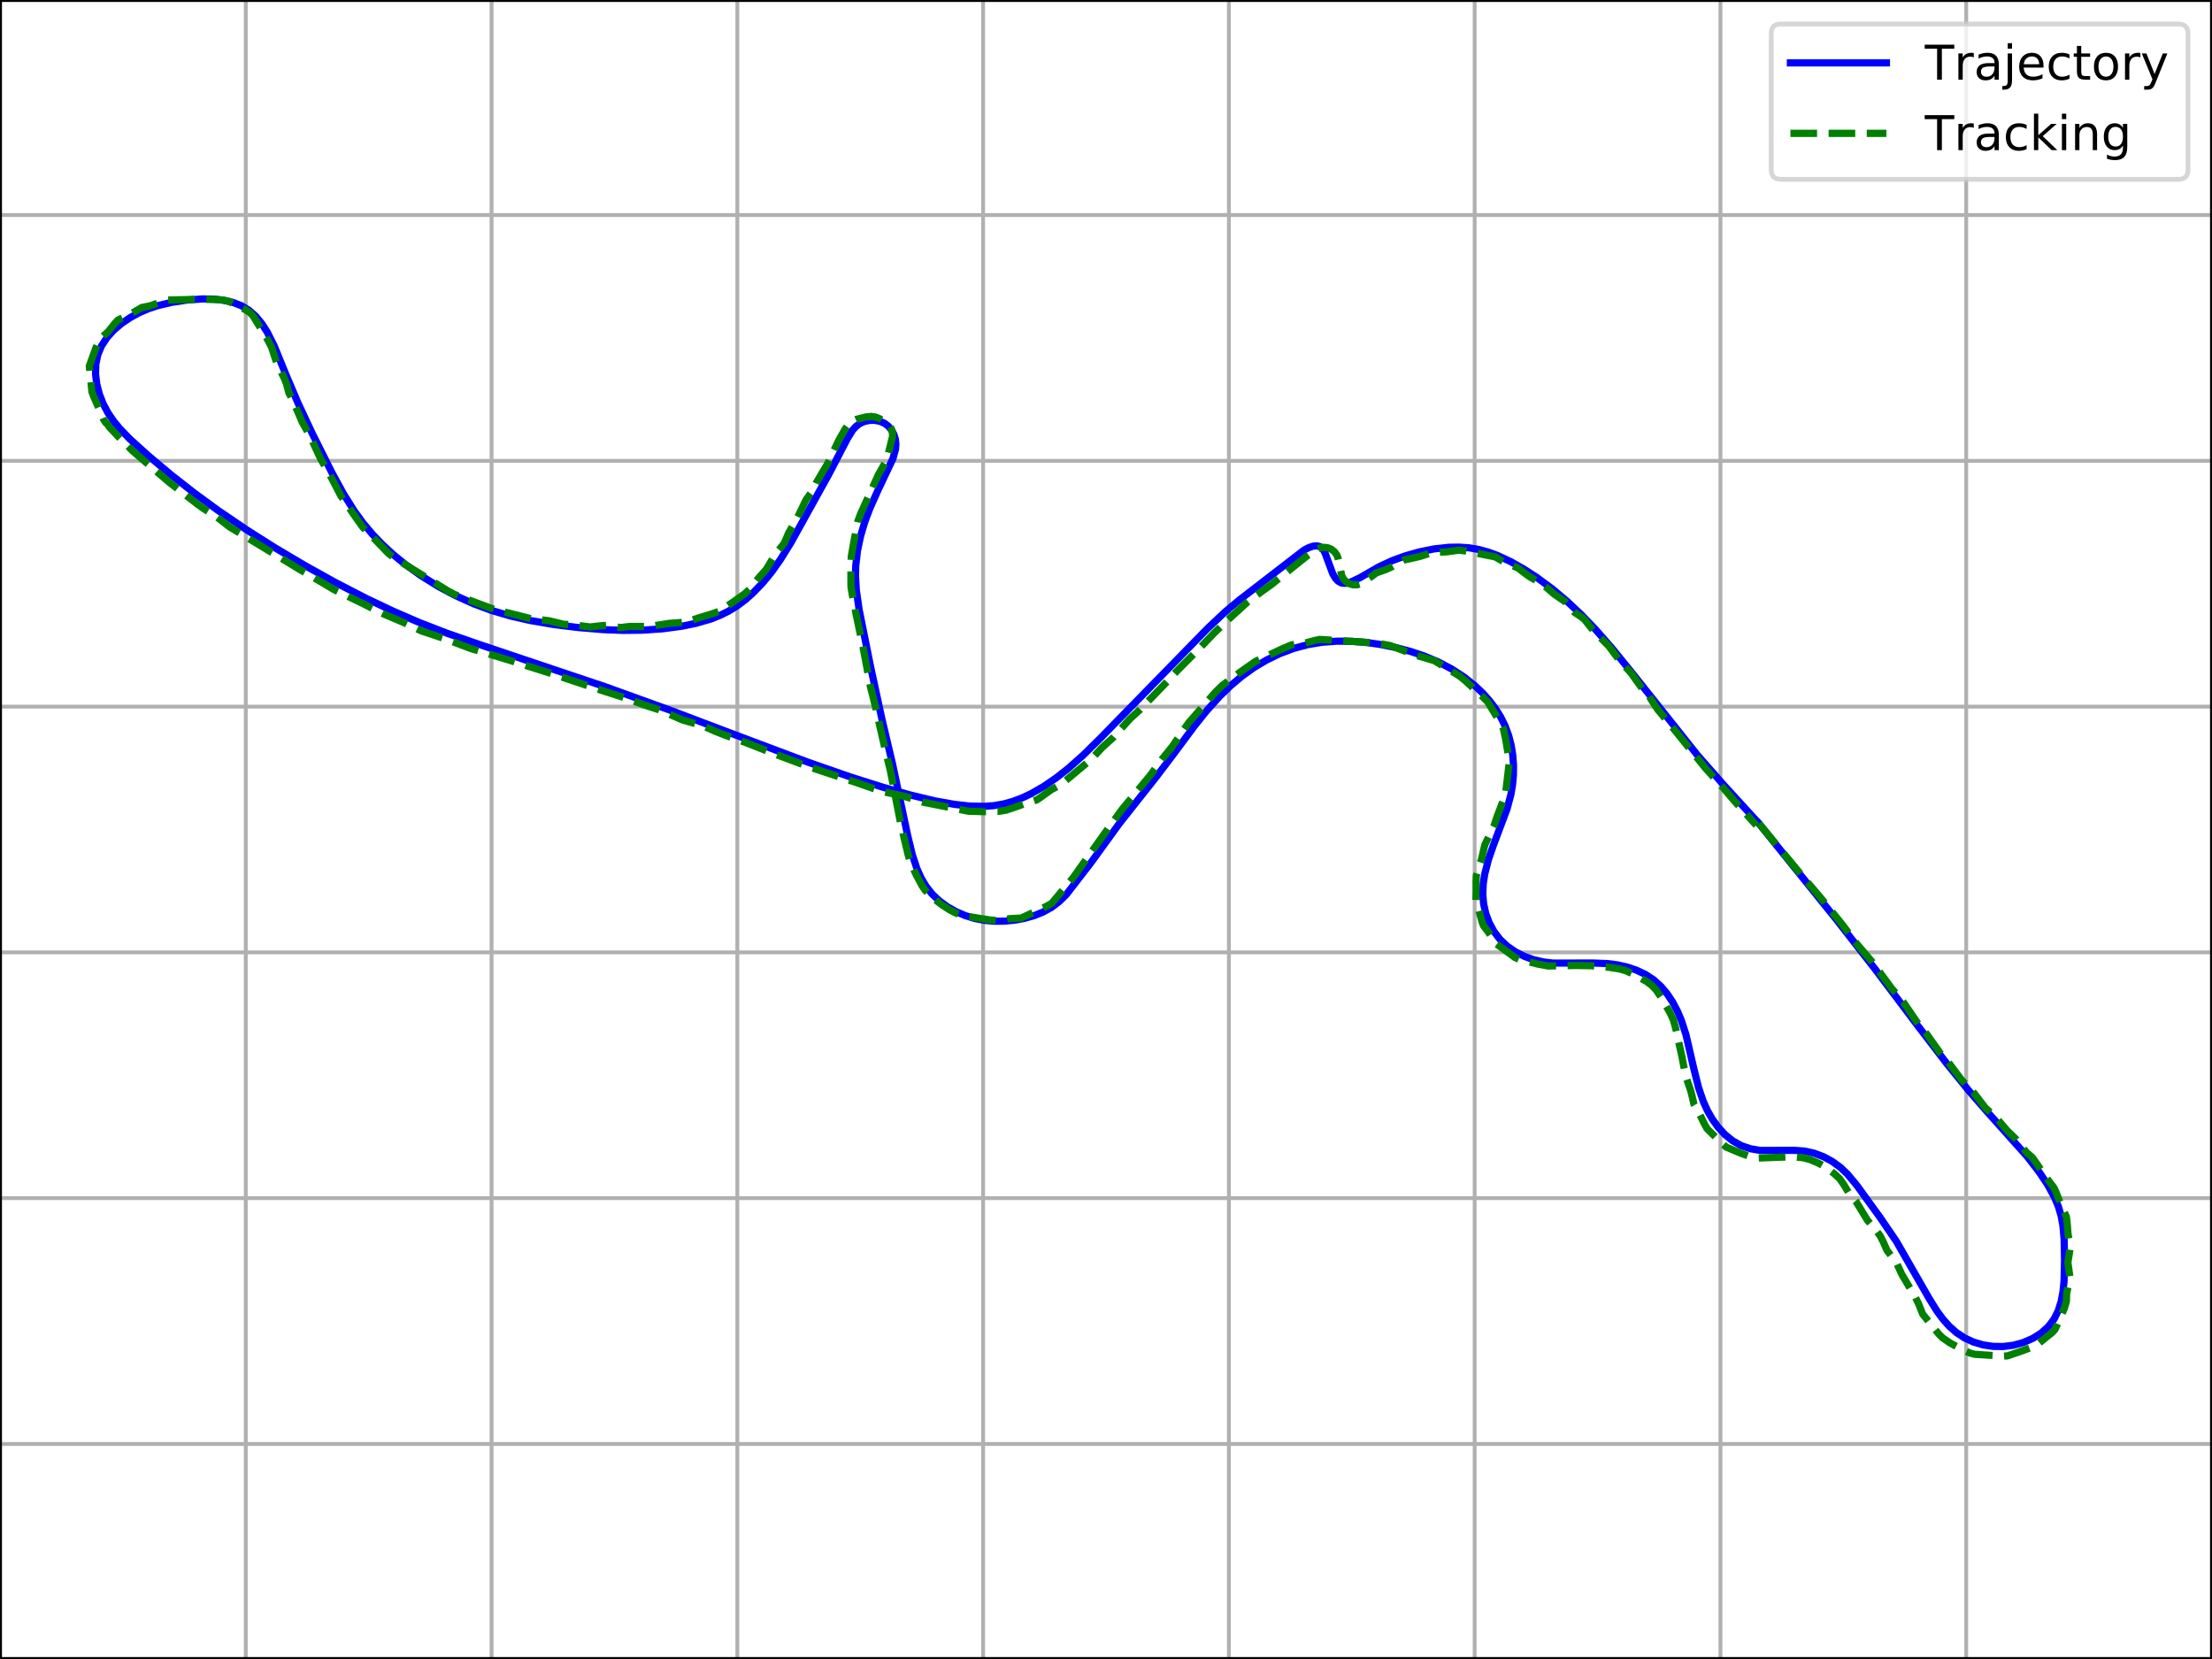 <?xml version="1.0" encoding="utf-8" standalone="no"?>
<!DOCTYPE svg PUBLIC "-//W3C//DTD SVG 1.1//EN"
  "http://www.w3.org/Graphics/SVG/1.1/DTD/svg11.dtd">
<!-- Created with matplotlib (https://matplotlib.org/) -->
<svg height="345.6pt" version="1.1" viewBox="0 0 460.8 345.6" width="460.8pt" xmlns="http://www.w3.org/2000/svg" xmlns:xlink="http://www.w3.org/1999/xlink">
 <defs>
  <style type="text/css">
*{stroke-linecap:butt;stroke-linejoin:round;}
  </style>
 </defs>
 <g id="figure_1">
  <g id="patch_1">
   <path d="M 0 345.6 
L 460.8 345.6 
L 460.8 0 
L 0 0 
z
" style="fill:#ffffff;"/>
  </g>
  <g id="axes_1">
   <g id="patch_2">
    <path d="M 0 345.6 
L 460.8 345.6 
L 460.8 0 
L 0 0 
z
" style="fill:#ffffff;"/>
   </g>
   <g id="matplotlib.axis_1">
    <g id="xtick_1">
     <g id="line2d_1">
      <path clip-path="url(#p27fa53471c)" d="M 0 345.6 
L 0 0 
" style="fill:none;stroke:#b0b0b0;stroke-linecap:square;stroke-width:0.8;"/>
     </g>
     <g id="line2d_2">
      <defs>
       <path d="M 0 0 
L 0 3.5 
" id="m6a4f89c047" style="stroke:#000000;stroke-width:0.8;"/>
      </defs>
      <g>
       <use style="stroke:#000000;stroke-width:0.8;" x="0" xlink:href="#m6a4f89c047" y="345.6"/>
      </g>
     </g>
     <g id="text_1">
      <!-- 0.0 -->
      <defs>
       <path d="M 31.781 66.406 
Q 24.172 66.406 20.328 58.906 
Q 16.5 51.422 16.5 36.375 
Q 16.5 21.391 20.328 13.891 
Q 24.172 6.391 31.781 6.391 
Q 39.453 6.391 43.281 13.891 
Q 47.125 21.391 47.125 36.375 
Q 47.125 51.422 43.281 58.906 
Q 39.453 66.406 31.781 66.406 
z
M 31.781 74.219 
Q 44.047 74.219 50.516 64.516 
Q 56.984 54.828 56.984 36.375 
Q 56.984 17.969 50.516 8.266 
Q 44.047 -1.422 31.781 -1.422 
Q 19.531 -1.422 13.062 8.266 
Q 6.594 17.969 6.594 36.375 
Q 6.594 54.828 13.062 64.516 
Q 19.531 74.219 31.781 74.219 
z
" id="DejaVuSans-48"/>
       <path d="M 10.688 12.406 
L 21 12.406 
L 21 0 
L 10.688 0 
z
" id="DejaVuSans-46"/>
      </defs>
      <g transform="translate(-7.952 360.198)scale(0.1 -0.1)">
       <use xlink:href="#DejaVuSans-48"/>
       <use x="63.623" xlink:href="#DejaVuSans-46"/>
       <use x="95.41" xlink:href="#DejaVuSans-48"/>
      </g>
     </g>
    </g>
    <g id="xtick_2">
     <g id="line2d_3">
      <path clip-path="url(#p27fa53471c)" d="M 51.2 345.6 
L 51.2 0 
" style="fill:none;stroke:#b0b0b0;stroke-linecap:square;stroke-width:0.8;"/>
     </g>
     <g id="line2d_4">
      <g>
       <use style="stroke:#000000;stroke-width:0.8;" x="51.2" xlink:href="#m6a4f89c047" y="345.6"/>
      </g>
     </g>
     <g id="text_2">
      <!-- 2.5 -->
      <defs>
       <path d="M 19.188 8.297 
L 53.609 8.297 
L 53.609 0 
L 7.328 0 
L 7.328 8.297 
Q 12.938 14.109 22.625 23.891 
Q 32.328 33.688 34.812 36.531 
Q 39.547 41.844 41.422 45.531 
Q 43.312 49.219 43.312 52.781 
Q 43.312 58.594 39.234 62.25 
Q 35.156 65.922 28.609 65.922 
Q 23.969 65.922 18.812 64.312 
Q 13.672 62.703 7.812 59.422 
L 7.812 69.391 
Q 13.766 71.781 18.938 73 
Q 24.125 74.219 28.422 74.219 
Q 39.75 74.219 46.484 68.547 
Q 53.219 62.891 53.219 53.422 
Q 53.219 48.922 51.531 44.891 
Q 49.859 40.875 45.406 35.406 
Q 44.188 33.984 37.641 27.219 
Q 31.109 20.453 19.188 8.297 
z
" id="DejaVuSans-50"/>
       <path d="M 10.797 72.906 
L 49.516 72.906 
L 49.516 64.594 
L 19.828 64.594 
L 19.828 46.734 
Q 21.969 47.469 24.109 47.828 
Q 26.266 48.188 28.422 48.188 
Q 40.625 48.188 47.75 41.5 
Q 54.891 34.812 54.891 23.391 
Q 54.891 11.625 47.562 5.094 
Q 40.234 -1.422 26.906 -1.422 
Q 22.312 -1.422 17.547 -0.641 
Q 12.797 0.141 7.719 1.703 
L 7.719 11.625 
Q 12.109 9.234 16.797 8.062 
Q 21.484 6.891 26.703 6.891 
Q 35.156 6.891 40.078 11.328 
Q 45.016 15.766 45.016 23.391 
Q 45.016 31 40.078 35.438 
Q 35.156 39.891 26.703 39.891 
Q 22.75 39.891 18.812 39.016 
Q 14.891 38.141 10.797 36.281 
z
" id="DejaVuSans-53"/>
      </defs>
      <g transform="translate(43.248 360.198)scale(0.1 -0.1)">
       <use xlink:href="#DejaVuSans-50"/>
       <use x="63.623" xlink:href="#DejaVuSans-46"/>
       <use x="95.41" xlink:href="#DejaVuSans-53"/>
      </g>
     </g>
    </g>
    <g id="xtick_3">
     <g id="line2d_5">
      <path clip-path="url(#p27fa53471c)" d="M 102.4 345.6 
L 102.4 0 
" style="fill:none;stroke:#b0b0b0;stroke-linecap:square;stroke-width:0.8;"/>
     </g>
     <g id="line2d_6">
      <g>
       <use style="stroke:#000000;stroke-width:0.8;" x="102.4" xlink:href="#m6a4f89c047" y="345.6"/>
      </g>
     </g>
     <g id="text_3">
      <!-- 5.0 -->
      <g transform="translate(94.448 360.198)scale(0.1 -0.1)">
       <use xlink:href="#DejaVuSans-53"/>
       <use x="63.623" xlink:href="#DejaVuSans-46"/>
       <use x="95.41" xlink:href="#DejaVuSans-48"/>
      </g>
     </g>
    </g>
    <g id="xtick_4">
     <g id="line2d_7">
      <path clip-path="url(#p27fa53471c)" d="M 153.6 345.6 
L 153.6 0 
" style="fill:none;stroke:#b0b0b0;stroke-linecap:square;stroke-width:0.8;"/>
     </g>
     <g id="line2d_8">
      <g>
       <use style="stroke:#000000;stroke-width:0.8;" x="153.6" xlink:href="#m6a4f89c047" y="345.6"/>
      </g>
     </g>
     <g id="text_4">
      <!-- 7.5 -->
      <defs>
       <path d="M 8.203 72.906 
L 55.078 72.906 
L 55.078 68.703 
L 28.609 0 
L 18.312 0 
L 43.219 64.594 
L 8.203 64.594 
z
" id="DejaVuSans-55"/>
      </defs>
      <g transform="translate(145.648 360.198)scale(0.1 -0.1)">
       <use xlink:href="#DejaVuSans-55"/>
       <use x="63.623" xlink:href="#DejaVuSans-46"/>
       <use x="95.41" xlink:href="#DejaVuSans-53"/>
      </g>
     </g>
    </g>
    <g id="xtick_5">
     <g id="line2d_9">
      <path clip-path="url(#p27fa53471c)" d="M 204.8 345.6 
L 204.8 0 
" style="fill:none;stroke:#b0b0b0;stroke-linecap:square;stroke-width:0.8;"/>
     </g>
     <g id="line2d_10">
      <g>
       <use style="stroke:#000000;stroke-width:0.8;" x="204.8" xlink:href="#m6a4f89c047" y="345.6"/>
      </g>
     </g>
     <g id="text_5">
      <!-- 10.0 -->
      <defs>
       <path d="M 12.406 8.297 
L 28.516 8.297 
L 28.516 63.922 
L 10.984 60.406 
L 10.984 69.391 
L 28.422 72.906 
L 38.281 72.906 
L 38.281 8.297 
L 54.391 8.297 
L 54.391 0 
L 12.406 0 
z
" id="DejaVuSans-49"/>
      </defs>
      <g transform="translate(193.667 360.198)scale(0.1 -0.1)">
       <use xlink:href="#DejaVuSans-49"/>
       <use x="63.623" xlink:href="#DejaVuSans-48"/>
       <use x="127.246" xlink:href="#DejaVuSans-46"/>
       <use x="159.033" xlink:href="#DejaVuSans-48"/>
      </g>
     </g>
    </g>
    <g id="xtick_6">
     <g id="line2d_11">
      <path clip-path="url(#p27fa53471c)" d="M 256 345.6 
L 256 0 
" style="fill:none;stroke:#b0b0b0;stroke-linecap:square;stroke-width:0.8;"/>
     </g>
     <g id="line2d_12">
      <g>
       <use style="stroke:#000000;stroke-width:0.8;" x="256" xlink:href="#m6a4f89c047" y="345.6"/>
      </g>
     </g>
     <g id="text_6">
      <!-- 12.5 -->
      <g transform="translate(244.867 360.198)scale(0.1 -0.1)">
       <use xlink:href="#DejaVuSans-49"/>
       <use x="63.623" xlink:href="#DejaVuSans-50"/>
       <use x="127.246" xlink:href="#DejaVuSans-46"/>
       <use x="159.033" xlink:href="#DejaVuSans-53"/>
      </g>
     </g>
    </g>
    <g id="xtick_7">
     <g id="line2d_13">
      <path clip-path="url(#p27fa53471c)" d="M 307.2 345.6 
L 307.2 0 
" style="fill:none;stroke:#b0b0b0;stroke-linecap:square;stroke-width:0.8;"/>
     </g>
     <g id="line2d_14">
      <g>
       <use style="stroke:#000000;stroke-width:0.8;" x="307.2" xlink:href="#m6a4f89c047" y="345.6"/>
      </g>
     </g>
     <g id="text_7">
      <!-- 15.0 -->
      <g transform="translate(296.067 360.198)scale(0.1 -0.1)">
       <use xlink:href="#DejaVuSans-49"/>
       <use x="63.623" xlink:href="#DejaVuSans-53"/>
       <use x="127.246" xlink:href="#DejaVuSans-46"/>
       <use x="159.033" xlink:href="#DejaVuSans-48"/>
      </g>
     </g>
    </g>
    <g id="xtick_8">
     <g id="line2d_15">
      <path clip-path="url(#p27fa53471c)" d="M 358.4 345.6 
L 358.4 0 
" style="fill:none;stroke:#b0b0b0;stroke-linecap:square;stroke-width:0.8;"/>
     </g>
     <g id="line2d_16">
      <g>
       <use style="stroke:#000000;stroke-width:0.8;" x="358.4" xlink:href="#m6a4f89c047" y="345.6"/>
      </g>
     </g>
     <g id="text_8">
      <!-- 17.5 -->
      <g transform="translate(347.267 360.198)scale(0.1 -0.1)">
       <use xlink:href="#DejaVuSans-49"/>
       <use x="63.623" xlink:href="#DejaVuSans-55"/>
       <use x="127.246" xlink:href="#DejaVuSans-46"/>
       <use x="159.033" xlink:href="#DejaVuSans-53"/>
      </g>
     </g>
    </g>
    <g id="xtick_9">
     <g id="line2d_17">
      <path clip-path="url(#p27fa53471c)" d="M 409.6 345.6 
L 409.6 0 
" style="fill:none;stroke:#b0b0b0;stroke-linecap:square;stroke-width:0.8;"/>
     </g>
     <g id="line2d_18">
      <g>
       <use style="stroke:#000000;stroke-width:0.8;" x="409.6" xlink:href="#m6a4f89c047" y="345.6"/>
      </g>
     </g>
     <g id="text_9">
      <!-- 20.0 -->
      <g transform="translate(398.467 360.198)scale(0.1 -0.1)">
       <use xlink:href="#DejaVuSans-50"/>
       <use x="63.623" xlink:href="#DejaVuSans-48"/>
       <use x="127.246" xlink:href="#DejaVuSans-46"/>
       <use x="159.033" xlink:href="#DejaVuSans-48"/>
      </g>
     </g>
    </g>
    <g id="xtick_10">
     <g id="line2d_19">
      <path clip-path="url(#p27fa53471c)" d="M 460.8 345.6 
L 460.8 0 
" style="fill:none;stroke:#b0b0b0;stroke-linecap:square;stroke-width:0.8;"/>
     </g>
     <g id="line2d_20">
      <g>
       <use style="stroke:#000000;stroke-width:0.8;" x="460.8" xlink:href="#m6a4f89c047" y="345.6"/>
      </g>
     </g>
     <g id="text_10">
      <!-- 22.5 -->
      <g transform="translate(449.667 360.198)scale(0.1 -0.1)">
       <use xlink:href="#DejaVuSans-50"/>
       <use x="63.623" xlink:href="#DejaVuSans-50"/>
       <use x="127.246" xlink:href="#DejaVuSans-46"/>
       <use x="159.033" xlink:href="#DejaVuSans-53"/>
      </g>
     </g>
    </g>
    <g id="text_11">
     <!-- x[m] -->
     <defs>
      <path d="M 54.891 54.688 
L 35.109 28.078 
L 55.906 0 
L 45.312 0 
L 29.391 21.484 
L 13.484 0 
L 2.875 0 
L 24.125 28.609 
L 4.688 54.688 
L 15.281 54.688 
L 29.781 35.203 
L 44.281 54.688 
z
" id="DejaVuSans-120"/>
      <path d="M 8.594 75.984 
L 29.297 75.984 
L 29.297 69 
L 17.578 69 
L 17.578 -6.203 
L 29.297 -6.203 
L 29.297 -13.188 
L 8.594 -13.188 
z
" id="DejaVuSans-91"/>
      <path d="M 52 44.188 
Q 55.375 50.25 60.062 53.125 
Q 64.75 56 71.094 56 
Q 79.641 56 84.281 50.016 
Q 88.922 44.047 88.922 33.016 
L 88.922 0 
L 79.891 0 
L 79.891 32.719 
Q 79.891 40.578 77.094 44.375 
Q 74.312 48.188 68.609 48.188 
Q 61.625 48.188 57.562 43.547 
Q 53.516 38.922 53.516 30.906 
L 53.516 0 
L 44.484 0 
L 44.484 32.719 
Q 44.484 40.625 41.703 44.406 
Q 38.922 48.188 33.109 48.188 
Q 26.219 48.188 22.156 43.531 
Q 18.109 38.875 18.109 30.906 
L 18.109 0 
L 9.078 0 
L 9.078 54.688 
L 18.109 54.688 
L 18.109 46.188 
Q 21.188 51.219 25.484 53.609 
Q 29.781 56 35.688 56 
Q 41.656 56 45.828 52.969 
Q 50 49.953 52 44.188 
z
" id="DejaVuSans-109"/>
      <path d="M 30.422 75.984 
L 30.422 -13.188 
L 9.719 -13.188 
L 9.719 -6.203 
L 21.391 -6.203 
L 21.391 69 
L 9.719 69 
L 9.719 75.984 
z
" id="DejaVuSans-93"/>
     </defs>
     <g transform="translate(218.669 373.877)scale(0.1 -0.1)">
      <use xlink:href="#DejaVuSans-120"/>
      <use x="59.18" xlink:href="#DejaVuSans-91"/>
      <use x="98.193" xlink:href="#DejaVuSans-109"/>
      <use x="195.605" xlink:href="#DejaVuSans-93"/>
     </g>
    </g>
   </g>
   <g id="matplotlib.axis_2">
    <g id="ytick_1">
     <g id="line2d_21">
      <path clip-path="url(#p27fa53471c)" d="M 0 300.8 
L 460.8 300.8 
" style="fill:none;stroke:#b0b0b0;stroke-linecap:square;stroke-width:0.8;"/>
     </g>
     <g id="line2d_22">
      <defs>
       <path d="M 0 0 
L -3.5 0 
" id="m591c416745" style="stroke:#000000;stroke-width:0.8;"/>
      </defs>
      <g>
       <use style="stroke:#000000;stroke-width:0.8;" x="0" xlink:href="#m591c416745" y="300.8"/>
      </g>
     </g>
     <g id="text_12">
      <!-- 0.0 -->
      <g transform="translate(-22.903 304.599)scale(0.1 -0.1)">
       <use xlink:href="#DejaVuSans-48"/>
       <use x="63.623" xlink:href="#DejaVuSans-46"/>
       <use x="95.41" xlink:href="#DejaVuSans-48"/>
      </g>
     </g>
    </g>
    <g id="ytick_2">
     <g id="line2d_23">
      <path clip-path="url(#p27fa53471c)" d="M 0 249.6 
L 460.8 249.6 
" style="fill:none;stroke:#b0b0b0;stroke-linecap:square;stroke-width:0.8;"/>
     </g>
     <g id="line2d_24">
      <g>
       <use style="stroke:#000000;stroke-width:0.8;" x="0" xlink:href="#m591c416745" y="249.6"/>
      </g>
     </g>
     <g id="text_13">
      <!-- 2.5 -->
      <g transform="translate(-22.903 253.399)scale(0.1 -0.1)">
       <use xlink:href="#DejaVuSans-50"/>
       <use x="63.623" xlink:href="#DejaVuSans-46"/>
       <use x="95.41" xlink:href="#DejaVuSans-53"/>
      </g>
     </g>
    </g>
    <g id="ytick_3">
     <g id="line2d_25">
      <path clip-path="url(#p27fa53471c)" d="M 0 198.4 
L 460.8 198.4 
" style="fill:none;stroke:#b0b0b0;stroke-linecap:square;stroke-width:0.8;"/>
     </g>
     <g id="line2d_26">
      <g>
       <use style="stroke:#000000;stroke-width:0.8;" x="0" xlink:href="#m591c416745" y="198.4"/>
      </g>
     </g>
     <g id="text_14">
      <!-- 5.0 -->
      <g transform="translate(-22.903 202.199)scale(0.1 -0.1)">
       <use xlink:href="#DejaVuSans-53"/>
       <use x="63.623" xlink:href="#DejaVuSans-46"/>
       <use x="95.41" xlink:href="#DejaVuSans-48"/>
      </g>
     </g>
    </g>
    <g id="ytick_4">
     <g id="line2d_27">
      <path clip-path="url(#p27fa53471c)" d="M 0 147.2 
L 460.8 147.2 
" style="fill:none;stroke:#b0b0b0;stroke-linecap:square;stroke-width:0.8;"/>
     </g>
     <g id="line2d_28">
      <g>
       <use style="stroke:#000000;stroke-width:0.8;" x="0" xlink:href="#m591c416745" y="147.2"/>
      </g>
     </g>
     <g id="text_15">
      <!-- 7.5 -->
      <g transform="translate(-22.903 150.999)scale(0.1 -0.1)">
       <use xlink:href="#DejaVuSans-55"/>
       <use x="63.623" xlink:href="#DejaVuSans-46"/>
       <use x="95.41" xlink:href="#DejaVuSans-53"/>
      </g>
     </g>
    </g>
    <g id="ytick_5">
     <g id="line2d_29">
      <path clip-path="url(#p27fa53471c)" d="M 0 96 
L 460.8 96 
" style="fill:none;stroke:#b0b0b0;stroke-linecap:square;stroke-width:0.8;"/>
     </g>
     <g id="line2d_30">
      <g>
       <use style="stroke:#000000;stroke-width:0.8;" x="0" xlink:href="#m591c416745" y="96"/>
      </g>
     </g>
     <g id="text_16">
      <!-- 10.0 -->
      <g transform="translate(-29.266 99.799)scale(0.1 -0.1)">
       <use xlink:href="#DejaVuSans-49"/>
       <use x="63.623" xlink:href="#DejaVuSans-48"/>
       <use x="127.246" xlink:href="#DejaVuSans-46"/>
       <use x="159.033" xlink:href="#DejaVuSans-48"/>
      </g>
     </g>
    </g>
    <g id="ytick_6">
     <g id="line2d_31">
      <path clip-path="url(#p27fa53471c)" d="M 0 44.8 
L 460.8 44.8 
" style="fill:none;stroke:#b0b0b0;stroke-linecap:square;stroke-width:0.8;"/>
     </g>
     <g id="line2d_32">
      <g>
       <use style="stroke:#000000;stroke-width:0.8;" x="0" xlink:href="#m591c416745" y="44.8"/>
      </g>
     </g>
     <g id="text_17">
      <!-- 12.5 -->
      <g transform="translate(-29.266 48.599)scale(0.1 -0.1)">
       <use xlink:href="#DejaVuSans-49"/>
       <use x="63.623" xlink:href="#DejaVuSans-50"/>
       <use x="127.246" xlink:href="#DejaVuSans-46"/>
       <use x="159.033" xlink:href="#DejaVuSans-53"/>
      </g>
     </g>
    </g>
    <g id="text_18">
     <!-- y[m] -->
     <defs>
      <path d="M 32.172 -5.078 
Q 28.375 -14.844 24.75 -17.812 
Q 21.141 -20.797 15.094 -20.797 
L 7.906 -20.797 
L 7.906 -13.281 
L 13.188 -13.281 
Q 16.891 -13.281 18.938 -11.516 
Q 21 -9.766 23.484 -3.219 
L 25.094 0.875 
L 2.984 54.688 
L 12.5 54.688 
L 29.594 11.922 
L 46.688 54.688 
L 56.203 54.688 
z
" id="DejaVuSans-121"/>
     </defs>
     <g transform="translate(-35.345 184.531)rotate(-90)scale(0.1 -0.1)">
      <use xlink:href="#DejaVuSans-121"/>
      <use x="59.18" xlink:href="#DejaVuSans-91"/>
      <use x="98.193" xlink:href="#DejaVuSans-109"/>
      <use x="195.605" xlink:href="#DejaVuSans-93"/>
     </g>
    </g>
   </g>
   <g id="line2d_33">
    <path clip-path="url(#p27fa53471c)" d="M 366.44 171.574 
L 382.508 191.488 
L 390.702 201.99 
L 399.345 213.464 
L 405.581 221.6 
L 410.095 227.156 
L 414.121 231.773 
L 422.301 240.916 
L 424.82 244.183 
L 426.553 246.775 
L 428.031 249.491 
L 428.807 251.368 
L 429.373 253.294 
L 429.738 255.269 
L 430.008 258.322 
L 430.082 262.555 
L 429.979 266.896 
L 429.769 269.024 
L 429.387 271.073 
L 428.784 273.004 
L 427.91 274.778 
L 426.717 276.359 
L 425.206 277.715 
L 423.44 278.826 
L 421.487 279.674 
L 419.415 280.239 
L 417.291 280.505 
L 415.166 280.474 
L 413.087 280.158 
L 411.1 279.57 
L 409.253 278.721 
L 407.586 277.624 
L 406.094 276.308 
L 404.751 274.808 
L 403.53 273.16 
L 401.867 270.487 
L 395.067 258.63 
L 391.634 253.587 
L 386.846 246.983 
L 384.882 244.614 
L 383.395 243.195 
L 381.718 241.97 
L 379.883 240.972 
L 377.937 240.234 
L 375.927 239.786 
L 373.898 239.64 
L 366.666 239.654 
L 364.634 239.301 
L 362.705 238.648 
L 360.928 237.644 
L 359.323 236.336 
L 357.903 234.796 
L 356.679 233.096 
L 355.66 231.302 
L 354.825 229.445 
L 353.841 226.563 
L 352.85 222.595 
L 351.22 215.553 
L 350.26 212.591 
L 349.448 210.663 
L 348.474 208.808 
L 347.33 207.07 
L 346.007 205.495 
L 344.496 204.127 
L 342.795 203.002 
L 340.938 202.116 
L 338.966 201.452 
L 336.922 200.994 
L 334.847 200.727 
L 331.742 200.613 
L 323.554 200.631 
L 321.534 200.389 
L 319.528 199.933 
L 317.567 199.235 
L 315.703 198.296 
L 313.99 197.116 
L 312.482 195.697 
L 311.222 194.05 
L 310.226 192.22 
L 309.5 190.262 
L 309.054 188.229 
L 308.89 186.174 
L 308.985 184.122 
L 309.295 182.085 
L 310.065 179.08 
L 311.074 176.159 
L 313.952 168.494 
L 314.744 165.527 
L 315.09 163.488 
L 315.273 161.413 
L 315.288 159.324 
L 315.129 157.241 
L 314.79 155.186 
L 314.264 153.18 
L 313.547 151.244 
L 312.637 149.396 
L 311.55 147.642 
L 310.304 145.988 
L 308.92 144.437 
L 307.417 142.994 
L 304.983 141.041 
L 302.387 139.351 
L 299.659 137.913 
L 296.82 136.709 
L 293.89 135.718 
L 290.889 134.922 
L 287.838 134.302 
L 284.756 133.852 
L 281.662 133.597 
L 278.572 133.565 
L 275.503 133.783 
L 272.474 134.28 
L 269.502 135.077 
L 266.611 136.16 
L 263.829 137.506 
L 261.179 139.092 
L 258.678 140.892 
L 256.324 142.877 
L 254.113 145.015 
L 251.373 148.052 
L 248.81 151.243 
L 244.529 157.006 
L 240.81 161.908 
L 233.184 171.542 
L 227.179 179.821 
L 222.124 186.355 
L 220.677 187.785 
L 219.065 189.011 
L 217.279 190.001 
L 215.36 190.769 
L 213.347 191.33 
L 211.284 191.7 
L 209.209 191.892 
L 207.147 191.906 
L 205.103 191.728 
L 203.085 191.345 
L 201.101 190.744 
L 199.178 189.925 
L 197.355 188.895 
L 195.675 187.665 
L 194.182 186.245 
L 192.914 184.644 
L 191.876 182.886 
L 191.032 181.009 
L 190.048 178.05 
L 189.076 174.023 
L 185.904 159.02 
L 183.775 150.058 
L 181.394 139.061 
L 178.969 126.976 
L 178.384 122.915 
L 178.21 119.853 
L 178.27 117.804 
L 178.628 114.734 
L 179.267 111.703 
L 180.142 108.749 
L 181.208 105.902 
L 182.858 102.207 
L 186.016 95.534 
L 186.554 93.537 
L 186.626 92.532 
L 186.525 91.527 
L 186.226 90.533 
L 185.735 89.6 
L 185.064 88.789 
L 184.224 88.158 
L 183.243 87.748 
L 182.179 87.558 
L 181.094 87.58 
L 180.052 87.807 
L 179.113 88.23 
L 178.314 88.835 
L 177.634 89.584 
L 176.522 91.371 
L 172.697 98.726 
L 164.763 113.038 
L 162.605 116.514 
L 160.834 119.026 
L 158.884 121.421 
L 156.729 123.65 
L 155.176 125.007 
L 153.529 126.233 
L 151.789 127.306 
L 149.959 128.211 
L 148.052 128.959 
L 145.086 129.83 
L 142.042 130.454 
L 137.951 131 
L 133.855 131.277 
L 129.756 131.32 
L 125.657 131.163 
L 120.539 130.739 
L 115.434 130.113 
L 110.371 129.248 
L 106.375 128.335 
L 102.45 127.182 
L 98.613 125.759 
L 94.876 124.069 
L 91.252 122.129 
L 87.751 119.953 
L 84.396 117.551 
L 81.999 115.598 
L 79.723 113.513 
L 77.587 111.294 
L 75.608 108.94 
L 73.797 106.452 
L 71.61 102.971 
L 69.141 98.466 
L 65.061 90.324 
L 62.055 83.908 
L 59.587 78.11 
L 57.107 72.035 
L 55.668 69.182 
L 54.566 67.457 
L 53.314 65.931 
L 51.88 64.649 
L 50.238 63.659 
L 48.4 62.96 
L 46.409 62.519 
L 44.312 62.302 
L 42.153 62.274 
L 38.898 62.512 
L 35.752 62.988 
L 32.761 63.7 
L 30.837 64.347 
L 28.956 65.161 
L 27.112 66.167 
L 25.345 67.365 
L 23.722 68.745 
L 22.309 70.297 
L 21.172 72.011 
L 20.377 73.876 
L 19.964 75.87 
L 19.906 77.945 
L 20.166 80.048 
L 20.707 82.125 
L 21.491 84.123 
L 22.483 85.99 
L 23.647 87.704 
L 24.948 89.29 
L 27.089 91.494 
L 30.895 94.931 
L 35.603 98.889 
L 40.441 102.681 
L 45.401 106.31 
L 51.327 110.341 
L 57.385 114.171 
L 63.558 117.827 
L 69.832 121.319 
L 76.209 124.617 
L 81.763 127.257 
L 87.402 129.699 
L 93.128 131.917 
L 99.899 134.269 
L 126.107 143.071 
L 139.591 147.942 
L 153.979 153.391 
L 168.383 158.801 
L 177.085 161.829 
L 183.904 163.985 
L 189.797 165.653 
L 194.774 166.837 
L 198.836 167.563 
L 201.927 167.908 
L 205.013 167.98 
L 207.047 167.828 
L 209.049 167.483 
L 211.011 166.938 
L 212.928 166.216 
L 214.797 165.339 
L 217.504 163.782 
L 220.087 162.003 
L 222.535 160.075 
L 225.617 157.341 
L 229.264 153.747 
L 251.578 130.895 
L 255.247 127.445 
L 258.146 125.021 
L 271.684 114.574 
L 272.645 114.079 
L 273.535 113.776 
L 274.336 113.701 
L 275.029 113.895 
L 275.595 114.397 
L 276.035 115.208 
L 277.632 119.518 
L 278.162 120.416 
L 278.783 121.092 
L 279.511 121.47 
L 280.349 121.525 
L 281.274 121.313 
L 283.285 120.357 
L 287.28 118.062 
L 290.049 116.778 
L 292.805 115.779 
L 295.707 114.96 
L 298.75 114.346 
L 301.866 114.01 
L 303.95 113.976 
L 306.015 114.12 
L 308.042 114.463 
L 310.019 115.001 
L 311.948 115.708 
L 314.751 117.02 
L 317.448 118.549 
L 320.042 120.225 
L 323.346 122.657 
L 326.478 125.288 
L 329.449 128.087 
L 332.279 131.027 
L 335.657 134.862 
L 339.545 139.63 
L 353.618 157.321 
L 359.03 163.472 
L 365.934 171.025 
L 365.934 171.025 
" style="fill:none;stroke:#0000ff;stroke-linecap:square;stroke-width:1.5;"/>
   </g>
   <g id="line2d_34">
    <path clip-path="url(#p27fa53471c)" d="M 366.44 171.574 
L 376.228 183.443 
L 379.298 187.043 
L 381.678 189.987 
L 383.842 192.68 
L 386.975 196.834 
L 390.022 200.398 
L 394.008 205.831 
L 396.562 208.849 
L 399.693 213.441 
L 401.409 215.479 
L 404.13 219.315 
L 405.858 221.266 
L 408.601 224.932 
L 411.145 227.615 
L 413.545 230.735 
L 415.894 232.91 
L 418.134 235.526 
L 419.998 237.339 
L 422.089 240.01 
L 423.37 241.127 
L 424.197 242.281 
L 426.071 245.031 
L 427.909 247.478 
L 428.359 248.483 
L 429.51 251.4 
L 430.473 253.483 
L 430.61 254.571 
L 430.803 256.994 
L 431.273 259.8 
L 431.087 261.077 
L 430.776 262.975 
L 430.935 264.111 
L 431.185 265.869 
L 431.098 266.646 
L 430.516 269.513 
L 430.474 271.043 
L 430.099 272.386 
L 429.131 274.712 
L 428.096 276.94 
L 427.519 277.571 
L 424.514 280.005 
L 423.373 280.62 
L 421.143 281.445 
L 418.195 282.455 
L 417.127 282.511 
L 411.349 282.122 
L 410.394 281.87 
L 408.943 281.227 
L 406.223 279.76 
L 404.625 278.662 
L 403.85 277.867 
L 400.53 273.757 
L 399.683 271.63 
L 398.972 270.174 
L 396.179 265.472 
L 395.124 263.177 
L 394.262 261.985 
L 393.085 260.457 
L 392.319 258.722 
L 391.671 257.437 
L 390.971 256.521 
L 389.007 254.173 
L 386.65 250.317 
L 385.169 248.554 
L 384.077 246.743 
L 383.223 245.536 
L 382.146 244.529 
L 380.291 243.132 
L 378.886 242.336 
L 377.077 241.564 
L 375.621 241.185 
L 373.972 241.013 
L 372.292 241.016 
L 365.893 241.251 
L 364.664 240.961 
L 362.724 240.277 
L 359.581 238.955 
L 358.644 238.122 
L 356.566 236.075 
L 355.596 235.1 
L 355.106 234.234 
L 353.879 231.731 
L 352.882 230.025 
L 352.634 228.934 
L 352.248 227.354 
L 351.118 224.024 
L 350.4 220.228 
L 349.092 214.286 
L 348.599 212.525 
L 347.963 211.101 
L 346.204 208 
L 345.005 206.222 
L 344.019 205.199 
L 343.009 204.465 
L 340.748 203.179 
L 338.771 202.251 
L 337.306 201.835 
L 335.225 201.519 
L 331.427 201.181 
L 328.315 201.13 
L 322.51 201.235 
L 320.409 200.852 
L 316.453 199.859 
L 315.584 199.467 
L 314.239 198.466 
L 312.852 197.452 
L 311.653 196.588 
L 311.172 195.96 
L 310.041 194.156 
L 309.009 192.791 
L 308.718 192 
L 307.814 188.678 
L 307.449 187.513 
L 307.505 185.67 
L 307.495 183.644 
L 307.55 182.381 
L 307.878 181.262 
L 308.66 178.852 
L 309.304 176.017 
L 310.092 174.373 
L 311.201 172.102 
L 311.888 170.057 
L 312.643 168.069 
L 313.586 165.635 
L 313.763 164.212 
L 314.101 161.402 
L 314.365 159.117 
L 314.264 157.606 
L 313.666 154.073 
L 313.191 151.832 
L 312.747 150.873 
L 309.934 146.252 
L 308.938 145.228 
L 305.229 141.786 
L 304.021 140.815 
L 298.83 137.644 
L 296.995 137.095 
L 294.955 136.501 
L 289.588 134.476 
L 287.333 134.069 
L 284.213 133.77 
L 274.905 133.201 
L 273.871 133.418 
L 271.825 133.974 
L 269.039 134.344 
L 267.241 135.097 
L 261.541 137.78 
L 258.571 139.851 
L 254.619 142.787 
L 253.237 144.138 
L 247.654 150.518 
L 246.276 152.462 
L 244.189 155.536 
L 242.058 158.155 
L 239.605 161.53 
L 233.731 168.628 
L 230.312 173.336 
L 223.549 182.847 
L 219.074 188.194 
L 217.914 188.839 
L 212.742 191.244 
L 211.469 191.308 
L 210.291 191.38 
L 207.709 191.772 
L 206.064 191.624 
L 200.752 190.776 
L 199.173 190.232 
L 197.797 189.524 
L 196.025 188.36 
L 193.969 186.731 
L 192.777 185.519 
L 192.113 184.577 
L 190.913 182.349 
L 189.652 179.636 
L 189.146 177.948 
L 187.627 171.577 
L 185.481 160.549 
L 184.399 156.179 
L 183.199 150.907 
L 182.485 147.655 
L 181.308 142.985 
L 180.444 138.307 
L 179.745 134.612 
L 178.435 128.429 
L 177.575 124.054 
L 177.271 122.251 
L 177.258 120.709 
L 177.264 117.511 
L 177.348 115.862 
L 177.821 113.121 
L 178.7 108.578 
L 179.299 106.999 
L 182.996 98.851 
L 184.413 96.361 
L 185.036 94.55 
L 185.926 90.954 
L 185.909 90.097 
L 185.665 89.31 
L 185.213 88.618 
L 184.856 88.274 
L 183.294 87.249 
L 182.391 86.876 
L 181.487 86.75 
L 180.317 86.873 
L 178.472 87.337 
L 177.42 87.818 
L 176.753 88.423 
L 176.027 89.426 
L 174.762 91.656 
L 173.692 93.903 
L 172.493 96.431 
L 170.029 100.605 
L 169.316 102.205 
L 168.568 103.196 
L 167.895 104.146 
L 167.143 105.706 
L 166.161 107.762 
L 164.272 111.041 
L 163.385 113.134 
L 162.695 114.02 
L 161.489 115.492 
L 159.637 118.599 
L 158.096 120.325 
L 156.335 122.597 
L 155.198 123.638 
L 153.068 125.178 
L 149.786 127.371 
L 148.361 127.854 
L 145.498 128.732 
L 143.104 129.554 
L 141.575 129.693 
L 139.501 129.847 
L 135.231 130.501 
L 131.194 130.501 
L 129.277 130.73 
L 127.983 130.517 
L 126.416 130.252 
L 125.386 130.336 
L 122.938 130.603 
L 118.989 130.114 
L 117.392 130.044 
L 116.038 129.712 
L 114.341 129.306 
L 110.615 128.885 
L 105.845 127.67 
L 103.477 127.131 
L 101.407 126.377 
L 97.154 124.782 
L 94.661 123.822 
L 93.127 122.986 
L 81.909 116.061 
L 80.932 115.299 
L 79.478 113.79 
L 77.596 111.834 
L 75.569 109.822 
L 74.409 108.2 
L 72.29 105.16 
L 70.989 103.27 
L 70.081 101.517 
L 68.952 99.359 
L 66.784 95.568 
L 64.623 90.944 
L 62.969 87.963 
L 60.905 83.189 
L 60.186 81.862 
L 59.688 80.025 
L 59.297 78.978 
L 57.594 75.469 
L 56.573 72.342 
L 55.679 70.631 
L 52.74 65.837 
L 52.04 65.111 
L 51.08 64.486 
L 47.791 62.826 
L 46.774 62.558 
L 45.164 62.397 
L 41.421 62.351 
L 35.019 62.495 
L 33.765 62.832 
L 31.371 63.68 
L 29.517 64.062 
L 28.584 64.612 
L 27.126 65.455 
L 24.599 66.656 
L 23.886 67.405 
L 22.554 69.073 
L 20.973 70.464 
L 20.462 71.288 
L 19.841 72.822 
L 18.604 76.247 
L 18.696 77.402 
L 19.015 80.212 
L 19.14 81.598 
L 19.471 82.511 
L 21.103 86.201 
L 21.592 87.407 
L 22.091 88.14 
L 22.387 88.325 
L 22.722 88.904 
L 25.017 91.343 
L 27.708 94.009 
L 35.232 100.453 
L 41.121 105.024 
L 42.309 105.887 
L 45.17 107.697 
L 47.827 109.767 
L 62.658 118.765 
L 64.912 120.058 
L 69.616 122.846 
L 72.441 124.204 
L 75.684 125.778 
L 79.665 127.801 
L 84.336 129.787 
L 87.728 131.418 
L 89.998 132.166 
L 92.835 133.126 
L 98.015 135.084 
L 103.348 136.694 
L 106.379 137.613 
L 109.767 138.71 
L 114.209 140.103 
L 125.912 144.015 
L 129.384 145.122 
L 134.762 147.045 
L 137.318 147.865 
L 140.046 149.058 
L 142.191 149.985 
L 144.278 150.589 
L 146.693 151.312 
L 148.795 152.271 
L 151.058 153.154 
L 155.142 154.611 
L 161.389 157.068 
L 165.474 158.605 
L 168.995 159.909 
L 178.628 163.1 
L 180.955 163.918 
L 183.64 164.858 
L 185.805 165.313 
L 188.236 165.848 
L 192.411 167.138 
L 201.774 168.997 
L 205.05 169.09 
L 208.066 169.02 
L 209.546 168.784 
L 211.109 168.269 
L 213.579 167.401 
L 215.975 166.635 
L 216.861 166.053 
L 218.917 164.558 
L 221.098 163.365 
L 227.339 158.161 
L 229.567 155.75 
L 231.91 153.637 
L 235.359 149.778 
L 237.438 147.876 
L 242.711 142.419 
L 245.429 139.521 
L 247.528 137.405 
L 249.868 135.067 
L 252.977 131.824 
L 254.707 130.175 
L 255.204 129.941 
L 255.704 129.228 
L 259.9 125.4 
L 261.478 124.2 
L 264.823 121.796 
L 272.182 115.881 
L 274.15 114.52 
L 275.019 114.13 
L 275.798 114.014 
L 276.592 114.109 
L 277.329 114.411 
L 277.979 114.918 
L 278.492 115.631 
L 278.719 116.195 
L 279.058 117.749 
L 279.505 119.904 
L 279.863 120.592 
L 280.401 121.175 
L 281.086 121.6 
L 281.862 121.827 
L 282.665 121.836 
L 283.449 121.626 
L 284.269 121.136 
L 286.739 119.337 
L 288.576 118.695 
L 289.655 118.227 
L 292.553 116.638 
L 294.209 116.291 
L 295.833 115.907 
L 298.36 115.1 
L 299.735 115.048 
L 301.313 114.96 
L 303.936 114.614 
L 305.347 114.79 
L 311.474 116.012 
L 313.105 116.957 
L 314.227 117.461 
L 316.291 118.363 
L 317.642 119.422 
L 318.764 120.217 
L 321.356 121.693 
L 323.75 123.761 
L 326.06 125.353 
L 326.965 126.398 
L 328.036 127.594 
L 329.446 128.535 
L 330.124 129.094 
L 331.128 130.371 
L 332.181 131.623 
L 335.131 134.579 
L 337.344 137.537 
L 339.813 140.241 
L 342.183 143.561 
L 343.361 144.763 
L 344.316 146.266 
L 345.365 147.852 
L 347.851 150.832 
L 355.274 160.02 
L 359.08 164.245 
L 361.372 166.928 
L 365.878 171.93 
L 365.878 171.93 
" style="fill:none;stroke:#008000;stroke-dasharray:5.55,2.4;stroke-dashoffset:0;stroke-width:1.5;"/>
   </g>
   <g id="patch_3">
    <path d="M 0 345.6 
L 0 0 
" style="fill:none;stroke:#000000;stroke-linecap:square;stroke-linejoin:miter;stroke-width:0.8;"/>
   </g>
   <g id="patch_4">
    <path d="M 460.8 345.6 
L 460.8 0 
" style="fill:none;stroke:#000000;stroke-linecap:square;stroke-linejoin:miter;stroke-width:0.8;"/>
   </g>
   <g id="patch_5">
    <path d="M 0 345.6 
L 460.8 345.6 
" style="fill:none;stroke:#000000;stroke-linecap:square;stroke-linejoin:miter;stroke-width:0.8;"/>
   </g>
   <g id="patch_6">
    <path d="M 0 0 
L 460.8 0 
" style="fill:none;stroke:#000000;stroke-linecap:square;stroke-linejoin:miter;stroke-width:0.8;"/>
   </g>
   <g id="legend_1">
    <g id="patch_7">
     <path d="M 370.977 37.356 
L 453.8 37.356 
Q 455.8 37.356 455.8 35.356 
L 455.8 7 
Q 455.8 5 453.8 5 
L 370.977 5 
Q 368.977 5 368.977 7 
L 368.977 35.356 
Q 368.977 37.356 370.977 37.356 
z
" style="fill:#ffffff;opacity:0.8;stroke:#cccccc;stroke-linejoin:miter;"/>
    </g>
    <g id="line2d_35">
     <path d="M 372.977 13.098 
L 392.977 13.098 
" style="fill:none;stroke:#0000ff;stroke-linecap:square;stroke-width:1.5;"/>
    </g>
    <g id="line2d_36"/>
    <g id="text_19">
     <!-- Trajectory -->
     <defs>
      <path d="M -0.297 72.906 
L 61.375 72.906 
L 61.375 64.594 
L 35.5 64.594 
L 35.5 0 
L 25.594 0 
L 25.594 64.594 
L -0.297 64.594 
z
" id="DejaVuSans-84"/>
      <path d="M 41.109 46.297 
Q 39.594 47.172 37.812 47.578 
Q 36.031 48 33.891 48 
Q 26.266 48 22.188 43.047 
Q 18.109 38.094 18.109 28.812 
L 18.109 0 
L 9.078 0 
L 9.078 54.688 
L 18.109 54.688 
L 18.109 46.188 
Q 20.953 51.172 25.484 53.578 
Q 30.031 56 36.531 56 
Q 37.453 56 38.578 55.875 
Q 39.703 55.766 41.062 55.516 
z
" id="DejaVuSans-114"/>
      <path d="M 34.281 27.484 
Q 23.391 27.484 19.188 25 
Q 14.984 22.516 14.984 16.5 
Q 14.984 11.719 18.141 8.906 
Q 21.297 6.109 26.703 6.109 
Q 34.188 6.109 38.703 11.406 
Q 43.219 16.703 43.219 25.484 
L 43.219 27.484 
z
M 52.203 31.203 
L 52.203 0 
L 43.219 0 
L 43.219 8.297 
Q 40.141 3.328 35.547 0.953 
Q 30.953 -1.422 24.312 -1.422 
Q 15.922 -1.422 10.953 3.297 
Q 6 8.016 6 15.922 
Q 6 25.141 12.172 29.828 
Q 18.359 34.516 30.609 34.516 
L 43.219 34.516 
L 43.219 35.406 
Q 43.219 41.609 39.141 45 
Q 35.062 48.391 27.688 48.391 
Q 23 48.391 18.547 47.266 
Q 14.109 46.141 10.016 43.891 
L 10.016 52.203 
Q 14.938 54.109 19.578 55.047 
Q 24.219 56 28.609 56 
Q 40.484 56 46.344 49.844 
Q 52.203 43.703 52.203 31.203 
z
" id="DejaVuSans-97"/>
      <path d="M 9.422 54.688 
L 18.406 54.688 
L 18.406 -0.984 
Q 18.406 -11.422 14.422 -16.109 
Q 10.453 -20.797 1.609 -20.797 
L -1.812 -20.797 
L -1.812 -13.188 
L 0.594 -13.188 
Q 5.719 -13.188 7.562 -10.812 
Q 9.422 -8.453 9.422 -0.984 
z
M 9.422 75.984 
L 18.406 75.984 
L 18.406 64.594 
L 9.422 64.594 
z
" id="DejaVuSans-106"/>
      <path d="M 56.203 29.594 
L 56.203 25.203 
L 14.891 25.203 
Q 15.484 15.922 20.484 11.062 
Q 25.484 6.203 34.422 6.203 
Q 39.594 6.203 44.453 7.469 
Q 49.312 8.734 54.109 11.281 
L 54.109 2.781 
Q 49.266 0.734 44.188 -0.344 
Q 39.109 -1.422 33.891 -1.422 
Q 20.797 -1.422 13.156 6.188 
Q 5.516 13.812 5.516 26.812 
Q 5.516 40.234 12.766 48.109 
Q 20.016 56 32.328 56 
Q 43.359 56 49.781 48.891 
Q 56.203 41.797 56.203 29.594 
z
M 47.219 32.234 
Q 47.125 39.594 43.094 43.984 
Q 39.062 48.391 32.422 48.391 
Q 24.906 48.391 20.391 44.141 
Q 15.875 39.891 15.188 32.172 
z
" id="DejaVuSans-101"/>
      <path d="M 48.781 52.594 
L 48.781 44.188 
Q 44.969 46.297 41.141 47.344 
Q 37.312 48.391 33.406 48.391 
Q 24.656 48.391 19.812 42.844 
Q 14.984 37.312 14.984 27.297 
Q 14.984 17.281 19.812 11.734 
Q 24.656 6.203 33.406 6.203 
Q 37.312 6.203 41.141 7.25 
Q 44.969 8.297 48.781 10.406 
L 48.781 2.094 
Q 45.016 0.344 40.984 -0.531 
Q 36.969 -1.422 32.422 -1.422 
Q 20.062 -1.422 12.781 6.344 
Q 5.516 14.109 5.516 27.297 
Q 5.516 40.672 12.859 48.328 
Q 20.219 56 33.016 56 
Q 37.156 56 41.109 55.141 
Q 45.062 54.297 48.781 52.594 
z
" id="DejaVuSans-99"/>
      <path d="M 18.312 70.219 
L 18.312 54.688 
L 36.812 54.688 
L 36.812 47.703 
L 18.312 47.703 
L 18.312 18.016 
Q 18.312 11.328 20.141 9.422 
Q 21.969 7.516 27.594 7.516 
L 36.812 7.516 
L 36.812 0 
L 27.594 0 
Q 17.188 0 13.234 3.875 
Q 9.281 7.766 9.281 18.016 
L 9.281 47.703 
L 2.688 47.703 
L 2.688 54.688 
L 9.281 54.688 
L 9.281 70.219 
z
" id="DejaVuSans-116"/>
      <path d="M 30.609 48.391 
Q 23.391 48.391 19.188 42.75 
Q 14.984 37.109 14.984 27.297 
Q 14.984 17.484 19.156 11.844 
Q 23.344 6.203 30.609 6.203 
Q 37.797 6.203 41.984 11.859 
Q 46.188 17.531 46.188 27.297 
Q 46.188 37.016 41.984 42.703 
Q 37.797 48.391 30.609 48.391 
z
M 30.609 56 
Q 42.328 56 49.016 48.375 
Q 55.719 40.766 55.719 27.297 
Q 55.719 13.875 49.016 6.219 
Q 42.328 -1.422 30.609 -1.422 
Q 18.844 -1.422 12.172 6.219 
Q 5.516 13.875 5.516 27.297 
Q 5.516 40.766 12.172 48.375 
Q 18.844 56 30.609 56 
z
" id="DejaVuSans-111"/>
     </defs>
     <g transform="translate(400.977 16.598)scale(0.1 -0.1)">
      <use xlink:href="#DejaVuSans-84"/>
      <use x="60.865" xlink:href="#DejaVuSans-114"/>
      <use x="101.979" xlink:href="#DejaVuSans-97"/>
      <use x="163.258" xlink:href="#DejaVuSans-106"/>
      <use x="191.041" xlink:href="#DejaVuSans-101"/>
      <use x="252.564" xlink:href="#DejaVuSans-99"/>
      <use x="307.545" xlink:href="#DejaVuSans-116"/>
      <use x="346.754" xlink:href="#DejaVuSans-111"/>
      <use x="407.936" xlink:href="#DejaVuSans-114"/>
      <use x="449.049" xlink:href="#DejaVuSans-121"/>
     </g>
    </g>
    <g id="line2d_37">
     <path d="M 372.977 27.777 
L 392.977 27.777 
" style="fill:none;stroke:#008000;stroke-dasharray:5.55,2.4;stroke-dashoffset:0;stroke-width:1.5;"/>
    </g>
    <g id="line2d_38"/>
    <g id="text_20">
     <!-- Tracking -->
     <defs>
      <path d="M 9.078 75.984 
L 18.109 75.984 
L 18.109 31.109 
L 44.922 54.688 
L 56.391 54.688 
L 27.391 29.109 
L 57.625 0 
L 45.906 0 
L 18.109 26.703 
L 18.109 0 
L 9.078 0 
z
" id="DejaVuSans-107"/>
      <path d="M 9.422 54.688 
L 18.406 54.688 
L 18.406 0 
L 9.422 0 
z
M 9.422 75.984 
L 18.406 75.984 
L 18.406 64.594 
L 9.422 64.594 
z
" id="DejaVuSans-105"/>
      <path d="M 54.891 33.016 
L 54.891 0 
L 45.906 0 
L 45.906 32.719 
Q 45.906 40.484 42.875 44.328 
Q 39.844 48.188 33.797 48.188 
Q 26.516 48.188 22.312 43.547 
Q 18.109 38.922 18.109 30.906 
L 18.109 0 
L 9.078 0 
L 9.078 54.688 
L 18.109 54.688 
L 18.109 46.188 
Q 21.344 51.125 25.703 53.562 
Q 30.078 56 35.797 56 
Q 45.219 56 50.047 50.172 
Q 54.891 44.344 54.891 33.016 
z
" id="DejaVuSans-110"/>
      <path d="M 45.406 27.984 
Q 45.406 37.75 41.375 43.109 
Q 37.359 48.484 30.078 48.484 
Q 22.859 48.484 18.828 43.109 
Q 14.797 37.75 14.797 27.984 
Q 14.797 18.266 18.828 12.891 
Q 22.859 7.516 30.078 7.516 
Q 37.359 7.516 41.375 12.891 
Q 45.406 18.266 45.406 27.984 
z
M 54.391 6.781 
Q 54.391 -7.172 48.188 -13.984 
Q 42 -20.797 29.203 -20.797 
Q 24.469 -20.797 20.266 -20.094 
Q 16.062 -19.391 12.109 -17.922 
L 12.109 -9.188 
Q 16.062 -11.328 19.922 -12.344 
Q 23.781 -13.375 27.781 -13.375 
Q 36.625 -13.375 41.016 -8.766 
Q 45.406 -4.156 45.406 5.172 
L 45.406 9.625 
Q 42.625 4.781 38.281 2.391 
Q 33.938 0 27.875 0 
Q 17.828 0 11.672 7.656 
Q 5.516 15.328 5.516 27.984 
Q 5.516 40.672 11.672 48.328 
Q 17.828 56 27.875 56 
Q 33.938 56 38.281 53.609 
Q 42.625 51.219 45.406 46.391 
L 45.406 54.688 
L 54.391 54.688 
z
" id="DejaVuSans-103"/>
     </defs>
     <g transform="translate(400.977 31.277)scale(0.1 -0.1)">
      <use xlink:href="#DejaVuSans-84"/>
      <use x="60.865" xlink:href="#DejaVuSans-114"/>
      <use x="101.979" xlink:href="#DejaVuSans-97"/>
      <use x="163.258" xlink:href="#DejaVuSans-99"/>
      <use x="218.238" xlink:href="#DejaVuSans-107"/>
      <use x="276.148" xlink:href="#DejaVuSans-105"/>
      <use x="303.932" xlink:href="#DejaVuSans-110"/>
      <use x="367.311" xlink:href="#DejaVuSans-103"/>
     </g>
    </g>
   </g>
  </g>
 </g>
 <defs>
  <clipPath id="p27fa53471c">
   <rect height="345.6" width="460.8" x="0" y="0"/>
  </clipPath>
 </defs>
</svg>
